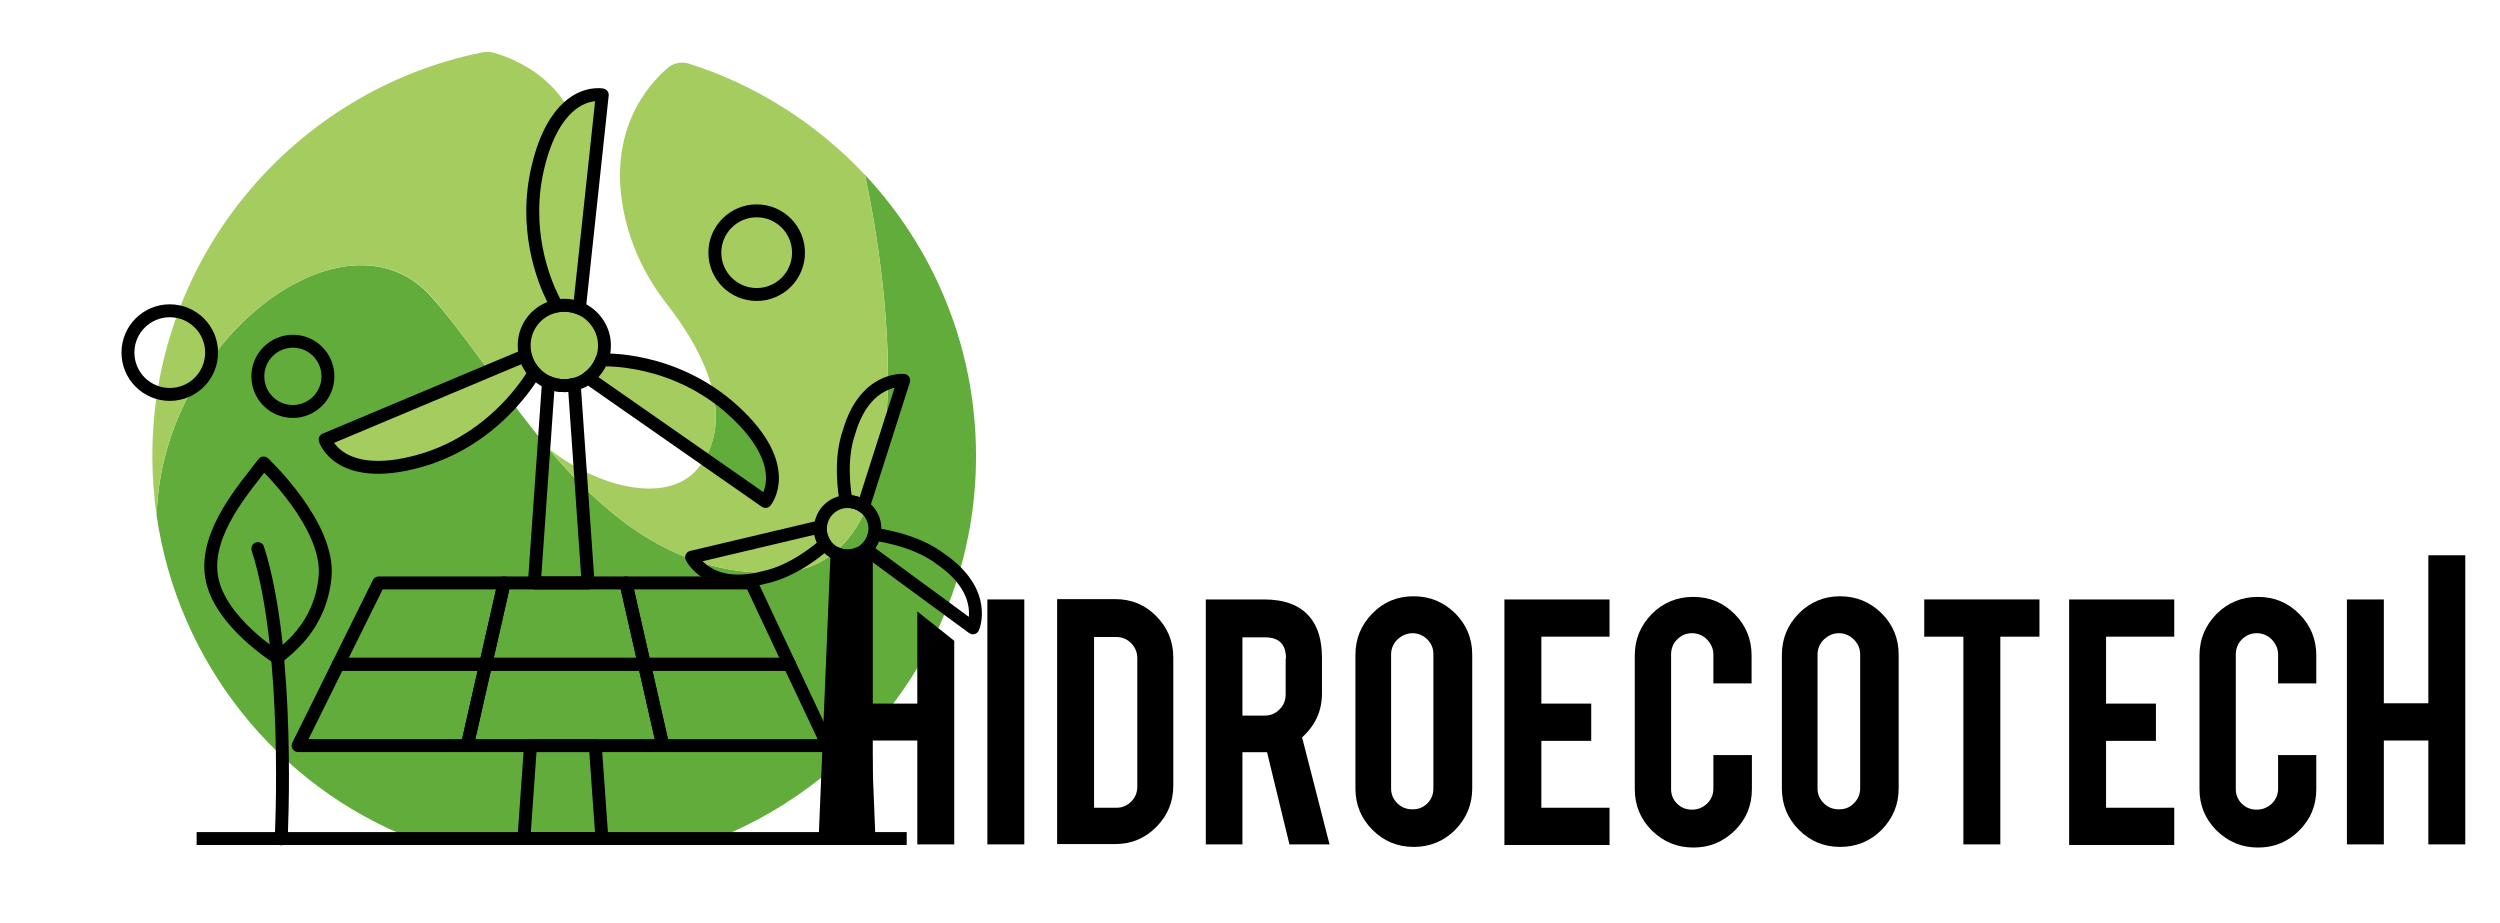<?xml version="1.0" encoding="utf-8"?>
<!-- Generator: Adobe Illustrator 18.1.1, SVG Export Plug-In . SVG Version: 6.00 Build 0)  -->
<svg version="1.1" xmlns="http://www.w3.org/2000/svg" xmlns:xlink="http://www.w3.org/1999/xlink" x="0px" y="0px"
	 viewBox="0 0 792 292.5" enable-background="new 0 0 792 292.5" xml:space="preserve">
<symbol  id="Logo" viewBox="-334 -307.2 668 614.5">
	<path fill="#62AC3C" d="M328.7-5.7c0-134.4-83.1-249.3-200.8-296.3h-236.4c-104,41-181,136-197.5,250.3
		c4,136.8,146.9,244.3,213.2,168.9c1-1.1,2-2.3,2.9-3.4c0.2-0.2,0.4-0.5,0.7-0.8c1-1.2,2.1-2.5,3.1-3.7c1.1-1.3,2.2-2.7,3.4-4.1
		c4.7-5.8,9.4-11.8,14.1-18c0.6-0.8,1.2-1.6,1.8-2.4c0.6-0.8,1.2-1.6,1.8-2.4c1.2-1.6,2.4-3.2,3.6-4.8c2-2.7,4-5.3,6-8.1
		c0.4-0.6,0.8-1.1,1.3-1.7c1.1-1.5,2.2-3,3.3-4.5l20.3-27.5C-22.8,25.2-14,14.5-6,4.1v0c1-1.3,2.3-2.6,3.4-3.9
		c8.1-9.7,16.6-19.1,25.5-28c40.2-40.5,88.7-70.6,152.8-68.3c136.8,5,66.9,308.3,66.9,308.3C296,155.2,328.7,78.6,328.7-5.7z"/>
	<path fill="#A4CC5F" d="M175.7-96.1C97.4-99,42.5-53.4-2.5,0.2C35.7-30.4,92.8-45,115.3-12.6c1.1,1.5,2.1,3.1,3.1,4.6l47.2-32.9
		c0,0,22.6,26.8-24.1,69.7c-5.3,4.9-10.7,9.1-16.1,12.9c-5.8,28-23.9,54.7-36.2,70.3c-15.4,19.6-26.6,42.3-32.3,66.6
		c-15.3,65.9,17.3,102.9,33,116.3c4.5,3.9,10.7,5.1,16.4,3.3c52.7-16.7,99.4-46.8,136.3-86.1C242.6,212.1,312.4-91.1,175.7-96.1z"/>
	<path fill="#A4CC5F" d="M-10.3,219.3C-22.4,170.4-6.2,130.4,1,115.9c-1.1-2.4-2.2-4.8-3.4-7.3c-11.2-4.7-19-15.8-19-28.7
		c0-2.1,0.2-4.2,0.6-6.1c-0.4-0.8-0.9-1.5-1.3-2.3l-26.5-11.1c-1.9,2.5-3.7,5.1-5.6,7.6c-0.4,0.6-0.8,1.1-1.3,1.7
		c-2,2.7-4,5.4-6,8.1c-1.2,1.6-2.4,3.2-3.6,4.8c-0.6,0.8-1.2,1.6-1.8,2.4c-0.6,0.8-1.2,1.6-1.8,2.4c-4.7,6.2-9.4,12.3-14.1,18
		c-1.1,1.4-2.2,2.7-3.3,4.1c-1,1.3-2.1,2.5-3.1,3.7c-0.2,0.3-0.4,0.5-0.6,0.8c-1,1.1-1.9,2.3-2.9,3.4
		C-159.2,192.5-302.1,84.9-306-51.8c-2.2,15-3.3,30.4-3.3,46c0,154.4,109.6,283.1,255.3,312.7c3.2,0.7,6.6,0.5,9.7-0.4
		c13.6-4,40.6-14.9,56.9-42.2C4.1,256.5-4.5,243-10.3,219.3z"/>
	<path fill="#A4CC5F" stroke="#000000" stroke-width="10" stroke-miterlimit="10" d="M40.9,79.9c0-4-0.7-7.7-2.1-11.2
		c-2.1-5.6-5.8-10.4-10.5-13.8c-3.2-2.4-6.8-4.1-10.7-5.1c-2.5-0.6-5.1-1-7.8-1c-4.3,0-8.5,0.9-12.2,2.5c-4.2,1.8-7.8,4.4-10.8,7.7
		c-3.7,4.1-6.4,9.2-7.5,14.8c-0.4,2-0.6,4-0.6,6.1c0,12.9,7.8,24,19,28.7c2,0.8,4.1,1.5,6.3,1.9c1.9,0.4,3.8,0.5,5.8,0.5
		c4.2,0,8.2-0.8,11.8-2.3C32.8,104.1,40.9,92.9,40.9,79.9z"/>
	<path fill="none" stroke="#000000" stroke-width="10" stroke-linecap="round" stroke-linejoin="round" stroke-miterlimit="10" d="
		M250.4-62c0-1.5-0.2-3-0.5-4.5c-1-4.5-3.4-8.5-6.7-11.4c-1.9-1.7-4.1-3-6.4-3.9c-0.7-0.3-1.5-0.5-2.2-0.7c-1.7-0.5-3.5-0.7-5.3-0.7
		c-2.9,0-5.7,0.6-8.3,1.7c-3.7,1.6-6.9,4.2-9.2,7.5c-2.3,3.4-3.7,7.5-3.7,11.9c0,0.5,0,1,0.1,1.5c0.8,10.6,9.3,19,19.9,19.6
		c0.4,0,0.8,0,1.1,0c4.6,0,8.8-1.4,12.3-3.9C246.9-48.6,250.4-54.9,250.4-62z"/>
	<path fill="none" stroke="#000000" stroke-width="10" stroke-linecap="round" stroke-linejoin="round" stroke-miterlimit="10" d="
		M28.2-104h-41.6L-5.8,4.2l3.3,47.1c3.8-1.6,7.9-2.5,12.2-2.5c2.7,0,5.3,0.3,7.8,1l5.4-77.5L28.2-104z"/>
	
		<polygon fill="none" stroke="#000000" stroke-width="10" stroke-linecap="round" stroke-linejoin="round" stroke-miterlimit="10" points="
		-36.8,-104 -51.1,-167 -165.2,-167 -134,-104 	"/>
	
		<polygon fill="none" stroke="#000000" stroke-width="10" stroke-linecap="round" stroke-linejoin="round" stroke-miterlimit="10" points="
		184.2,-167 71.8,-167 57.5,-104 154.6,-104 	"/>
	
		<polygon fill="none" stroke="#000000" stroke-width="10" stroke-linecap="round" stroke-linejoin="round" stroke-miterlimit="10" points="
		71.8,-167 -51.1,-167 -36.8,-104 57.5,-104 	"/>
	
		<polygon fill="none" stroke="#000000" stroke-width="10" stroke-linecap="round" stroke-linejoin="round" stroke-miterlimit="10" points="
		86.1,-230 -65.4,-230 -51.1,-167 71.8,-167 	"/>
	
		<polygon fill="none" stroke="#000000" stroke-width="10" stroke-linecap="round" stroke-linejoin="round" stroke-miterlimit="10" points="
		-51.1,-167 -65.4,-230 -196.4,-230 -165.2,-167 	"/>
	
		<polygon fill="none" stroke="#000000" stroke-width="10" stroke-linecap="round" stroke-linejoin="round" stroke-miterlimit="10" points="
		213.9,-230 86.1,-230 71.8,-167 184.2,-167 	"/>
	
		<line fill="none" stroke="#000000" stroke-width="10" stroke-linecap="round" stroke-linejoin="round" stroke-miterlimit="10" x1="-165" y1="-167" x2="-165" y2="-167"/>
	<path fill="none" stroke="#000000" stroke-width="10" stroke-linecap="round" stroke-linejoin="round" stroke-miterlimit="10" d="
		M-173.3,56c0-15-12.2-27.2-27.2-27.2S-227.6,41-227.6,56s12.2,27.2,27.2,27.2S-173.3,71-173.3,56z"/>
	<path fill="none" stroke="#000000" stroke-width="10" stroke-linecap="round" stroke-linejoin="round" stroke-miterlimit="10" d="
		M191.2,151.8c0-17.9-14.5-32.4-32.4-32.4s-32.4,14.5-32.4,32.4s14.5,32.4,32.4,32.4S191.2,169.7,191.2,151.8z"/>
	<path fill="none" stroke="#000000" stroke-width="10" stroke-linecap="round" stroke-linejoin="round" stroke-miterlimit="10" d="
		M-263.4,74.4c0-17.9-14.5-32.4-32.4-32.4s-32.4,14.5-32.4,32.4s14.5,32.4,32.4,32.4S-263.4,92.3-263.4,74.4z"/>
	
		<polygon fill="none" stroke="#000000" stroke-width="10" stroke-linecap="round" stroke-linejoin="round" stroke-miterlimit="10" points="
		38.9,-302 -21.5,-302 -16.4,-230 33.8,-230 	"/>
	<path fill="none" stroke="#000000" stroke-width="10" stroke-linecap="round" stroke-linejoin="round" stroke-miterlimit="10" d="
		M245.8-302h-34L221-81.3c2.5-1.1,5.4-1.7,8.3-1.7c1.8,0,3.6,0.2,5.3,0.7c0.8,0.2,1.5,0.5,2.2,0.8L245.8-302z"/>
	<line fill="none" stroke="#000000" stroke-width="10" stroke-miterlimit="10" x1="-275" y1="-302" x2="275" y2="-302"/>
	<path fill="#62AC3C" d="M165.6-40.9L118.4-8c9.4,15.6,10.4,32.9,6.9,49.7c5.4-3.7,10.8-8,16.1-12.9
		C188.3-14.1,165.6-40.9,165.6-40.9z"/>
	<path fill="#A4CC5F" d="M118.4-8L28.2,54.9c4.7,3.5,8.4,8.3,10.5,13.8c0,0,44,2.5,86.6-27C128.8,24.9,127.9,7.6,118.4-8z"/>
	
		<path fill="#A4CC5F" stroke="#000000" stroke-width="10" stroke-linecap="round" stroke-linejoin="round" stroke-miterlimit="10" d="
		M39.2,274L21.5,108.8c-3.6,1.5-7.6,2.3-11.8,2.3c-2,0-3.9-0.2-5.8-0.5c-0.5,0.8-1.5,2.6-2.9,5.4c-7.2,14.5-23.4,54.5-11.3,103.4
		c5.8,23.6,14.5,37.2,22.9,44.9C26.1,276.7,39.2,274,39.2,274z"/>
	
		<path fill="#A4CC5F" stroke="#000000" stroke-width="10" stroke-linecap="round" stroke-linejoin="round" stroke-miterlimit="10" d="
		M-13.4,58.9c0,0-5.7-10.2-17.3-23.1c-14.6-16.2-38.8-36.5-73-45.7c-61.3-16.5-71.8,16.9-71.8,16.9l126.7,53.2l26.5,11.1
		c0.5,0.8,0.9,1.5,1.3,2.3C-19.8,68.1-17.1,63-13.4,58.9z"/>
	<path fill="none" stroke="#000000" stroke-width="10" stroke-linecap="round" stroke-linejoin="round" stroke-miterlimit="10" d="
		M326.3-138.8l-83.1,61c3.3,2.9,5.7,6.9,6.7,11.4c0,0,30.8-3.2,51.7-19.3C338.6-111.4,326.3-138.8,326.3-138.8z"/>
	<path fill="none" stroke="#000000" stroke-width="10" stroke-linecap="round" stroke-linejoin="round" stroke-miterlimit="10" d="
		M272.7,52.9l-31.2-97.7c-3.5,2.5-7.7,3.9-12.3,3.9c-0.4,0-0.8,0-1.1,0c-1.2,6.6-5.3,32.1,2.2,53.6
		C242.8,55.8,272.7,52.9,272.7,52.9z"/>
	<path fill="none" stroke="#000000" stroke-width="10" stroke-linecap="round" stroke-linejoin="round" stroke-miterlimit="10" d="
		M211.8-74c-5-4.5-24.8-21-47-25.7c-43.5-11.5-56.4,15.6-56.4,15.6l99.7,23.6c0-0.5-0.1-1-0.1-1.5C208.1-66.5,209.5-70.6,211.8-74z"
		/>
	<path fill="none" stroke="#000000" stroke-width="10" stroke-linecap="round" stroke-linejoin="round" stroke-miterlimit="10" d="
		M-209.5-302.2c0,0,7.5,144.8-18.1,224.8"/>
	<path fill="none" stroke="#000000" stroke-width="10" stroke-linecap="round" stroke-linejoin="round" stroke-miterlimit="10" d="
		M-212.3-162c0,0-45.4,28-51.1,62.7s26.8,70.1,40.3,88.2c0,0,51.4-48.3,47.6-88.2S-206.7-156.4-212.3-162z"/>
	<path fill="none" stroke="#000000" stroke-width="10" stroke-linecap="round" stroke-linejoin="round" stroke-miterlimit="10" d="
		M165.6-40.9L28.2,54.9c4.7,3.5,8.4,8.3,10.5,13.8c0,0,56,3.2,102.7-39.8S165.6-40.9,165.6-40.9z"/>
	<polygon display="none" fill="none" points="-334,307 334,307 334,-307 -334,-307 	"/>
</symbol>
<g id="Layer_1" display="none">
	<g display="inline">
		<g>
			<path fill="#62AC3C" d="M724.5,95c0,134.4-83.1,249.4-200.8,296.4H287.2c-104-41.5-181-136.2-197.5-250.4
				C93.7,4.2,236.6-103.4,303-27.9c1,1.1,2,2.2,2.9,3.4c0.2,0.2,0.4,0.5,0.7,0.8c1,1.2,2.1,2.5,3.1,3.7c1.1,1.3,2.2,2.7,3.4,4.1
				c4.7,5.8,9.4,11.8,14.1,18c0.6,0.8,1.2,1.6,1.8,2.4c0.6,0.8,1.2,1.6,1.8,2.4c1.2,1.6,2.4,3.2,3.6,4.8c2,2.7,4,5.3,6,8.1
				c0.4,0.6,0.8,1.1,1.3,1.7c1.1,1.5,2.2,3,3.3,4.5l20.3,27.5c8,10.7,16.2,21.3,24.8,31.7v0c1.1,1.3,2.2,2.6,3.3,3.9
				c8.1,9.7,16.6,19.1,25.5,28c40.2,40.5,88.6,70.6,152.8,68.3c136.8-5,66.9-308.2,66.9-308.2C691.8-66,724.5,10.7,724.5,95z"/>
			<path fill="#A4CC5F" d="M571.4,185.2c-78.3,2.9-133.1-42.7-178.2-96.3c38.3,30.6,95.3,45.2,117.9,12.8c1.1-1.5,2.1-3.1,3.1-4.6
				l47.2,32.9c0,0,22.6-26.8-24.1-69.7c-5.3-4.9-10.7-9.1-16.1-12.9c-5.8-28-23.9-54.7-36.2-70.3c-15.4-19.6-26.6-42.3-32.3-66.6
				c-15.3-65.9,17.3-102.9,33-116.3c4.5-3.9,10.7-5.1,16.4-3.3c52.7,16.7,99.4,46.8,136.3,86.1C638.4-123,708.2,180.2,571.4,185.2z"
				/>
			<path fill="#A4CC5F" d="M385.4-130.2c-12.1,48.9,4.1,88.9,11.3,103.4c-1.1,2.4-2.2,4.8-3.4,7.3c-11.2,4.7-19,15.8-19,28.7
				c0,2.1,0.2,4.2,0.6,6.1c-0.4,0.8-0.9,1.5-1.3,2.3L347,28.8c-1.9-2.5-3.7-5.1-5.6-7.6c-0.4-0.6-0.8-1.1-1.3-1.7
				c-2-2.7-4-5.4-6-8.1c-1.2-1.6-2.4-3.2-3.6-4.8c-0.6-0.8-1.2-1.6-1.8-2.4c-0.6-0.8-1.2-1.6-1.8-2.4c-4.7-6.2-9.4-12.3-14.1-18
				c-1.1-1.4-2.2-2.7-3.3-4.1c-1-1.3-2.1-2.5-3.1-3.7c-0.2-0.3-0.4-0.5-0.6-0.8c-1-1.1-1.9-2.3-2.9-3.4
				C236.6-103.4,93.7,4.2,89.7,141c-2.2-15-3.3-30.4-3.3-46c0-154.4,109.6-283.1,255.3-312.7c3.2-0.7,6.6-0.5,9.7,0.4
				c13.6,4,40.6,14.9,56.9,42.2C399.9-167.3,391.3-153.8,385.4-130.2z"/>
			<path fill="#A4CC5F" stroke="#000000" stroke-width="10" stroke-miterlimit="10" d="M436.6,9.3c0,4-0.7,7.7-2.1,11.2
				c-2.1,5.6-5.8,10.4-10.5,13.8c-3.2,2.4-6.8,4.1-10.7,5.1c-2.5,0.6-5.1,1-7.8,1c-4.3,0-8.5-0.9-12.2-2.5
				c-4.2-1.8-7.8-4.4-10.8-7.7c-3.7-4.1-6.4-9.2-7.5-14.8c-0.4-2-0.6-4-0.6-6.1c0-12.9,7.8-24,19-28.7c2-0.8,4.1-1.5,6.3-1.9
				c1.9-0.4,3.8-0.5,5.8-0.5c4.2,0,8.2,0.8,11.8,2.3C428.6-15,436.6-3.8,436.6,9.3z"/>
			
				<path fill="none" stroke="#000000" stroke-width="10" stroke-linecap="round" stroke-linejoin="round" stroke-miterlimit="10" d="
				M646.2,151.2c0,1.5-0.2,3-0.5,4.5c-1,4.5-3.4,8.5-6.7,11.4c-1.9,1.7-4.1,3-6.4,3.9c-0.7,0.3-1.5,0.5-2.2,0.7
				c-1.7,0.5-3.5,0.7-5.3,0.7c-2.9,0-5.7-0.6-8.3-1.7c-3.7-1.6-6.9-4.2-9.2-7.5c-2.3-3.4-3.7-7.5-3.7-11.9c0-0.5,0-1,0.1-1.5
				c0.8-10.6,9.3-19,19.9-19.6c0.4,0,0.8,0,1.1,0c4.6,0,8.8,1.4,12.3,3.9C642.7,137.8,646.2,144.1,646.2,151.2z"/>
			
				<path fill="none" stroke="#000000" stroke-width="10" stroke-linecap="round" stroke-linejoin="round" stroke-miterlimit="10" d="
				M424,193.3h-41.6L389.9,85l3.3-47.1c3.8,1.6,7.9,2.5,12.2,2.5c2.7,0,5.3-0.3,7.8-1l5.4,77.5L424,193.3z"/>
			
				<polygon fill="none" stroke="#000000" stroke-width="10" stroke-linecap="round" stroke-linejoin="round" stroke-miterlimit="10" points="
				359,193.3 344.7,256.1 230.6,256.1 261.7,193.3 			"/>
			
				<polygon fill="none" stroke="#000000" stroke-width="10" stroke-linecap="round" stroke-linejoin="round" stroke-miterlimit="10" points="
				580,256.1 467.6,256.1 453.3,193.3 550.3,193.3 			"/>
			
				<polygon fill="none" stroke="#000000" stroke-width="10" stroke-linecap="round" stroke-linejoin="round" stroke-miterlimit="10" points="
				467.6,256.1 344.7,256.1 359,193.3 453.3,193.3 			"/>
			
				<polygon fill="none" stroke="#000000" stroke-width="10" stroke-linecap="round" stroke-linejoin="round" stroke-miterlimit="10" points="
				481.9,319 330.4,319 344.7,256.1 467.6,256.1 			"/>
			
				<polygon fill="none" stroke="#000000" stroke-width="10" stroke-linecap="round" stroke-linejoin="round" stroke-miterlimit="10" points="
				344.7,256.1 330.4,319 199.4,319 230.6,256.1 			"/>
			
				<polygon fill="none" stroke="#000000" stroke-width="10" stroke-linecap="round" stroke-linejoin="round" stroke-miterlimit="10" points="
				609.7,319 481.9,319 467.6,256.1 580,256.1 			"/>
			
				<line fill="none" stroke="#000000" stroke-width="10" stroke-linecap="round" stroke-linejoin="round" stroke-miterlimit="10" x1="230.6" y1="256.1" x2="230.5" y2="256.1"/>
			
				<circle fill="none" stroke="#000000" stroke-width="10" stroke-linecap="round" stroke-linejoin="round" stroke-miterlimit="10" cx="195.4" cy="33.1" r="27.2"/>
			
				<circle fill="none" stroke="#000000" stroke-width="10" stroke-linecap="round" stroke-linejoin="round" stroke-miterlimit="10" cx="554.5" cy="-62.6" r="32.4"/>
			
				<circle fill="none" stroke="#000000" stroke-width="10" stroke-linecap="round" stroke-linejoin="round" stroke-miterlimit="10" cx="100" cy="14.8" r="32.4"/>
			
				<polygon fill="none" stroke="#000000" stroke-width="10" stroke-linecap="round" stroke-linejoin="round" stroke-miterlimit="10" points="
				434.7,391.4 374.3,391.4 379.4,319 429.6,319 			"/>
			
				<path fill="none" stroke="#000000" stroke-width="10" stroke-linecap="round" stroke-linejoin="round" stroke-miterlimit="10" d="
				M641.6,391.4h-34l9.1-220.8c2.5,1.1,5.4,1.7,8.3,1.7c1.8,0,3.6-0.2,5.3-0.7c0.8-0.2,1.5-0.4,2.2-0.7L641.6,391.4z"/>
			<line fill="none" stroke="#000000" stroke-width="10" stroke-miterlimit="10" x1="120.8" y1="391.4" x2="671.2" y2="391.4"/>
			<path fill="#62AC3C" d="M561.4,130l-47.2-32.9c9.4-15.6,10.4-32.9,6.9-49.7c5.4,3.7,10.8,8,16.1,12.9
				C584,103.3,561.4,130,561.4,130z"/>
			<path fill="#A4CC5F" d="M514.2,97.1L424,34.3c4.7-3.5,8.4-8.3,10.5-13.8c0,0,44-2.5,86.6,27C524.6,64.3,523.6,81.6,514.2,97.1z"
				/>
			
				<path fill="#A4CC5F" stroke="#000000" stroke-width="10" stroke-linecap="round" stroke-linejoin="round" stroke-miterlimit="10" d="
				M435-184.9L417.2-19.6c-3.6-1.5-7.6-2.3-11.8-2.3c-2,0-3.9,0.2-5.8,0.5c-0.5-0.8-1.5-2.6-2.9-5.4c-7.2-14.5-23.4-54.5-11.3-103.4
				c5.8-23.6,14.5-37.2,22.9-44.9C421.9-187.5,435-184.9,435-184.9z"/>
			
				<path fill="#A4CC5F" stroke="#000000" stroke-width="10" stroke-linecap="round" stroke-linejoin="round" stroke-miterlimit="10" d="
				M382.4,30.2c0,0-5.7,10.2-17.3,23.1c-14.6,16.2-38.8,36.5-73,45.7C230.8,115.5,220.3,82,220.3,82L347,28.8l26.5-11.1
				c0.5-0.8,0.9-1.5,1.3-2.3C376,21,378.7,26.1,382.4,30.2z"/>
			
				<path fill="none" stroke="#000000" stroke-width="10" stroke-linecap="round" stroke-linejoin="round" stroke-miterlimit="10" d="
				M722,228L639,167c3.3-2.9,5.7-6.9,6.7-11.4c0,0,30.8,3.2,51.7,19.3C734.4,200.6,722,228,722,228z"/>
			
				<path fill="none" stroke="#000000" stroke-width="10" stroke-linecap="round" stroke-linejoin="round" stroke-miterlimit="10" d="
				M668.5,36.3L637.3,134c-3.5-2.5-7.7-3.9-12.3-3.9c-0.4,0-0.8,0-1.1,0c-1.2-6.6-5.3-32.1,2.2-53.6
				C638.6,33.3,668.5,36.3,668.5,36.3z"/>
			
				<path fill="none" stroke="#000000" stroke-width="10" stroke-linecap="round" stroke-linejoin="round" stroke-miterlimit="10" d="
				M607.6,163.1c-5,4.5-24.8,21-47,25.7c-43.5,11.5-56.4-15.6-56.4-15.6l99.7-23.6c0,0.5-0.1,1-0.1,1.5
				C603.9,155.6,605.2,159.7,607.6,163.1z"/>
			
				<path fill="none" stroke="#000000" stroke-width="10" stroke-linecap="round" stroke-linejoin="round" stroke-miterlimit="10" d="
				M186.3,391.4c0,0,7.5-144.8-18.1-224.8"/>
			
				<path fill="none" stroke="#000000" stroke-width="10" stroke-linecap="round" stroke-linejoin="round" stroke-miterlimit="10" d="
				M183.5,251.2c0,0-45.4-28-51.1-62.7s26.8-70.1,40.3-88.2c0,0,51.4,48.3,47.6,88.2S189.1,245.6,183.5,251.2z"/>
			
				<path fill="none" stroke="#000000" stroke-width="10" stroke-linecap="round" stroke-linejoin="round" stroke-miterlimit="10" d="
				M561.4,130L424,34.3c4.7-3.5,8.4-8.3,10.5-13.8c0,0,56-3.2,102.7,39.8S561.4,130,561.4,130z"/>
		</g>
		<g>
			<path d="M133.3,454v35h-12.5V387.9h12.5v53.5h15v-35.1h12.5V489h-12.5v-35H133.3z"/>
			<path d="M184.5,489H172v-82.7h12.5V489z"/>
			<path d="M234.8,469.2c0,5.5-1.9,10.1-5.7,14c-3.8,3.9-8.4,5.8-13.9,5.8h-19.6v-82.7h19.6c5.5,0,10.1,1.9,13.9,5.8
				c3.8,3.9,5.7,8.5,5.7,13.9V469.2z M208.1,476.7h7.5c2,0,3.7-0.7,5-2.1c1.4-1.4,2-3.1,2-5v-43.3c0-2-0.7-3.7-2.1-5.1
				c-1.4-1.4-3-2.1-5-2.1h-7.5V476.7z"/>
			<path d="M265.4,406.3c7,0,12.1,1.9,15.3,5.7c2.9,3.3,4.3,8,4.3,14v12c0,5.9-2.2,10.8-6.7,14.8l9.2,36.1h-13.5l-7.6-31.1
				c-0.4,0-0.7,0-1.1,0h-7.2V489h-12.5v-82.7H265.4z M272.9,426.3c0-4.8-2.4-7.2-7.1-7.2h-7.5v26.5h7.5c2,0,3.7-0.7,5-2.1
				s2.1-3.1,2.1-5.1V426.3z"/>
			<path d="M315.9,405.3c5.5,0,10.2,1.9,14,5.8c3.8,3.9,5.8,8.5,5.8,14v45.1c0,5.5-1.9,10.2-5.8,14c-3.9,3.8-8.5,5.8-14,5.8
				c-5.5,0-10.2-1.9-14-5.8c-3.8-3.9-5.7-8.5-5.7-14v-45.1c0-5.5,1.9-10.2,5.8-14C305.8,407.2,310.5,405.3,315.9,405.3z
				 M322.7,424.8c0-2-0.7-3.7-2.1-5s-3.1-2.1-5-2.1s-3.7,0.7-5.1,2.1c-1.4,1.4-2.1,3.1-2.1,5v45.3c0,2,0.7,3.7,2.1,5
				c1.4,1.4,3.1,2.1,5.1,2.1s3.7-0.7,5-2.1s2.1-3.1,2.1-5V424.8z"/>
			<path d="M346.6,489v-82.7h35.5v12.5h-23v22.6h16.8v12.5h-16.8v22.6h23V489H346.6z"/>
			<path d="M410.5,490.1c-5.5,0-10.2-1.9-14-5.8c-3.9-3.8-5.8-8.5-5.8-14v-45.1c0-5.5,1.9-10.2,5.8-14c3.9-3.8,8.5-5.8,14-5.8
				c5.5,0,10.2,1.9,14,5.8s5.7,8.5,5.7,14v9.4h-12.9v-9.7c0-2-0.7-3.7-2.1-5.1c-1.4-1.4-3.1-2.1-5.1-2.1s-3.7,0.7-5,2.1
				c-1.4,1.4-2.1,3.1-2.1,5.1v45.3c0,2,0.7,3.7,2.1,5s3.1,2.1,5,2.1s3.7-0.7,5.1-2.1c1.4-1.4,2.1-3.1,2.1-5v-11.4h12.9v11.5
				c0,5.5-1.9,10.2-5.8,14C420.6,488.2,415.9,490.1,410.5,490.1z"/>
			<path d="M460,405.3c5.5,0,10.2,1.9,14,5.8c3.8,3.9,5.8,8.5,5.8,14v45.1c0,5.5-1.9,10.2-5.8,14c-3.9,3.8-8.5,5.8-14,5.8
				c-5.5,0-10.2-1.9-14-5.8c-3.8-3.9-5.7-8.5-5.7-14v-45.1c0-5.5,1.9-10.2,5.8-14C450,407.2,454.6,405.3,460,405.3z M466.8,424.8
				c0-2-0.7-3.7-2.1-5c-1.4-1.4-3.1-2.1-5-2.1s-3.7,0.7-5.1,2.1c-1.4,1.4-2.1,3.1-2.1,5v45.3c0,2,0.7,3.7,2.1,5
				c1.4,1.4,3.1,2.1,5.1,2.1s3.7-0.7,5-2.1c1.4-1.4,2.1-3.1,2.1-5V424.8z"/>
			<path d="M501.6,418.9h-13.3v-12.5h38.9v12.5h-13.2V489h-12.5V418.9z"/>
			<path d="M537.3,489v-82.7h35.5v12.5h-23v22.6h16.8v12.5h-16.8v22.6h23V489H537.3z"/>
			<path d="M601.2,490.1c-5.5,0-10.2-1.9-14-5.8c-3.8-3.8-5.8-8.5-5.8-14v-45.1c0-5.5,1.9-10.2,5.8-14c3.9-3.8,8.5-5.8,14-5.8
				c5.5,0,10.2,1.9,14,5.8s5.7,8.5,5.7,14v9.4H608v-9.7c0-2-0.7-3.7-2.1-5.1c-1.4-1.4-3.1-2.1-5.1-2.1s-3.7,0.7-5,2.1
				c-1.4,1.4-2.1,3.1-2.1,5.1v45.3c0,2,0.7,3.7,2.1,5s3.1,2.1,5,2.1s3.7-0.7,5.1-2.1c1.4-1.4,2.1-3.1,2.1-5v-11.4h12.9v11.5
				c0,5.5-1.9,10.2-5.8,14C611.3,488.2,606.6,490.1,601.2,490.1z"/>
			<path d="M643.6,454v35h-12.5v-82.7h12.5v35.1h15v-50h12.5V489h-12.5v-35H643.6z"/>
		</g>
	</g>
</g>
<g id="Layer_3">
	<rect y="0" fill="#FFFFFF" width="792" height="292.5"/>
	<g>
		
			<use xlink:href="#Logo"  width="668" height="614.5" x="-334" y="-307.2" transform="matrix(0.409 0 0 -0.409 174.767 142.133)" overflow="visible"/>
		<g>
			<path d="M276.5,234.6v32.9h-15l3.3-91.3h11.7v46.7h14.1v-29.2l11.7,9.3v64.5h-11.7v-32.9H276.5z"/>
			<path d="M324.5,267.5h-11.7v-77.6h11.7V267.5z"/>
			<path d="M371.7,248.9c0,5.1-1.8,9.5-5.4,13.1c-3.6,3.6-7.9,5.4-13,5.4h-18.4v-77.6h18.4c5.1,0,9.5,1.8,13,5.4
				c3.6,3.6,5.4,8,5.4,13.1V248.9z M346.6,255.9h7.1c1.9,0,3.4-0.7,4.7-2c1.3-1.3,1.9-2.9,1.9-4.7v-40.6c0-1.9-0.6-3.4-1.9-4.8
				c-1.3-1.3-2.9-2-4.7-2h-7.1V255.9z"/>
			<path d="M400.4,189.9c6.5,0,11.3,1.8,14.4,5.4c2.7,3.1,4,7.5,4,13.1v11.3c0,5.5-2.1,10.1-6.3,13.9l8.7,33.9h-12.7l-7.1-29.2
				c-0.3,0-0.7,0-1.1,0h-6.7v29.2H382v-77.6H400.4z M407.4,208.6c0-4.5-2.2-6.7-6.7-6.7h-7.1v24.8h7.1c1.9,0,3.4-0.7,4.7-2
				c1.3-1.3,1.9-2.9,1.9-4.8V208.6z"/>
			<path d="M447.8,188.9c5.2,0,9.5,1.8,13.2,5.4c3.6,3.6,5.4,8,5.4,13.1v42.3c0,5.2-1.8,9.5-5.4,13.2c-3.6,3.6-8,5.4-13.1,5.4
				c-5.2,0-9.5-1.8-13.1-5.4c-3.6-3.6-5.4-8-5.4-13.1v-42.3c0-5.2,1.8-9.5,5.4-13.2C438.3,190.7,442.7,188.9,447.8,188.9z
				 M454.1,207.3c0-1.9-0.6-3.4-1.9-4.7c-1.3-1.3-2.9-2-4.7-2s-3.4,0.7-4.8,2c-1.3,1.3-2,2.9-2,4.7v42.5c0,1.9,0.7,3.4,2,4.7
				c1.3,1.3,2.9,1.9,4.8,1.9s3.4-0.6,4.7-1.9s1.9-2.9,1.9-4.7V207.3z"/>
			<path d="M476.6,267.5v-77.6h33.3v11.8h-21.6v21.2h15.8v11.8h-15.8v21.2h21.6v11.8H476.6z"/>
			<path d="M536.5,268.5c-5.2,0-9.5-1.8-13.2-5.4c-3.6-3.6-5.4-8-5.4-13.1v-42.3c0-5.2,1.8-9.5,5.4-13.2c3.6-3.6,8-5.4,13.1-5.4
				c5.2,0,9.5,1.8,13.1,5.4s5.4,8,5.4,13.1v8.9h-12.1v-9.1c0-1.9-0.7-3.4-2-4.8c-1.3-1.3-2.9-2-4.8-2s-3.4,0.7-4.7,2
				c-1.3,1.3-1.9,2.9-1.9,4.8v42.5c0,1.9,0.6,3.4,1.9,4.7s2.9,1.9,4.7,1.9s3.4-0.6,4.8-1.9c1.3-1.3,2-2.9,2-4.7v-10.7H555V250
				c0,5.2-1.8,9.5-5.4,13.1C545.9,266.7,541.6,268.5,536.5,268.5z"/>
			<path d="M582.9,188.9c5.2,0,9.5,1.8,13.2,5.4c3.6,3.6,5.4,8,5.4,13.1v42.3c0,5.2-1.8,9.5-5.4,13.2c-3.6,3.6-8,5.4-13.1,5.4
				c-5.2,0-9.5-1.8-13.1-5.4c-3.6-3.6-5.4-8-5.4-13.1v-42.3c0-5.2,1.8-9.5,5.4-13.2C573.5,190.7,577.9,188.9,582.9,188.9z
				 M589.3,207.3c0-1.9-0.7-3.4-2-4.7c-1.3-1.3-2.9-2-4.7-2c-1.9,0-3.4,0.7-4.8,2c-1.3,1.3-2,2.9-2,4.7v42.5c0,1.9,0.7,3.4,2,4.7
				c1.3,1.3,2.9,1.9,4.8,1.9c1.9,0,3.4-0.6,4.7-1.9c1.3-1.3,2-2.9,2-4.7V207.3z"/>
			<path d="M622,201.7h-12.4v-11.8h36.5v11.8h-12.4v65.8H622V201.7z"/>
			<path d="M655.5,267.5v-77.6h33.3v11.8h-21.6v21.2H683v11.8h-15.8v21.2h21.6v11.8H655.5z"/>
			<path d="M715.4,268.5c-5.2,0-9.5-1.8-13.2-5.4c-3.6-3.6-5.4-8-5.4-13.1v-42.3c0-5.2,1.8-9.5,5.4-13.2c3.6-3.6,8-5.4,13.1-5.4
				c5.2,0,9.5,1.8,13.1,5.4s5.4,8,5.4,13.1v8.9h-12.1v-9.1c0-1.9-0.7-3.4-2-4.8c-1.3-1.3-2.9-2-4.8-2s-3.4,0.7-4.7,2
				c-1.3,1.3-1.9,2.9-1.9,4.8v42.5c0,1.9,0.6,3.4,1.9,4.7s2.9,1.9,4.7,1.9s3.4-0.6,4.8-1.9c1.3-1.3,2-2.9,2-4.7v-10.7h12.1V250
				c0,5.2-1.8,9.5-5.4,13.1C724.8,266.7,720.5,268.5,715.4,268.5z"/>
			<path d="M755.2,234.6v32.9h-11.7v-77.6h11.7v32.9h14.1v-46.9H781v91.6h-11.7v-32.9H755.2z"/>
		</g>
	</g>
</g>
<g id="Layer_2" display="none">
	<g display="inline">
		<g>
			<path fill="#FFFFFF" d="M-273.5,101.4c0,134.4-83.1,249.4-200.8,296.4h-236.4c-104-41.5-181-136.2-197.5-250.4
				C-904.3,10.6-761.4-97-695-21.5c1,1.1,2,2.2,2.9,3.4c0.2,0.2,0.4,0.5,0.7,0.8c1,1.2,2.1,2.5,3.1,3.7c1.1,1.3,2.2,2.7,3.4,4.1
				c4.7,5.8,9.4,11.8,14.1,18c0.6,0.8,1.2,1.6,1.8,2.4c0.6,0.8,1.2,1.6,1.8,2.4c1.2,1.6,2.4,3.2,3.6,4.8c2,2.7,4,5.3,6,8.1
				c0.4,0.6,0.8,1.1,1.3,1.7c1.1,1.5,2.2,3,3.3,4.5l20.3,27.5c8,10.7,16.2,21.3,24.8,31.7v0c1.1,1.3,2.2,2.6,3.3,3.9
				c8.1,9.7,16.6,19.1,25.5,28c40.2,40.5,88.6,70.6,152.8,68.3c136.8-5,66.9-308.2,66.9-308.2C-306.2-59.6-273.5,17.1-273.5,101.4z"
				/>
			<path fill="#B5B5B5" d="M-426.6,191.6c-78.3,2.9-133.1-42.7-178.2-96.3c38.3,30.6,95.3,45.2,117.9,12.8c1.1-1.5,2.1-3.1,3.1-4.6
				l47.2,32.9c0,0,22.6-26.8-24.1-69.7c-5.3-4.9-10.7-9.1-16.1-12.9c-5.8-28-23.9-54.7-36.2-70.3c-15.4-19.6-26.6-42.3-32.3-66.6
				c-15.3-65.9,17.3-102.9,33-116.3c4.5-3.9,10.7-5.1,16.4-3.3c52.7,16.7,99.4,46.8,136.3,86.1
				C-359.6-116.6-289.8,186.6-426.6,191.6z"/>
			<path fill="#B5B5B5" d="M-612.6-123.8c-12.1,48.9,4.1,88.9,11.3,103.4c-1.1,2.4-2.2,4.8-3.4,7.3c-11.2,4.7-19,15.8-19,28.7
				c0,2.1,0.2,4.2,0.6,6.1c-0.4,0.8-0.9,1.5-1.3,2.3L-651,35.2c-1.9-2.5-3.7-5.1-5.6-7.6c-0.4-0.6-0.8-1.1-1.3-1.7
				c-2-2.7-4-5.4-6-8.1c-1.2-1.6-2.4-3.2-3.6-4.8c-0.6-0.8-1.2-1.6-1.8-2.4c-0.6-0.8-1.2-1.6-1.8-2.4c-4.7-6.2-9.4-12.3-14.1-18
				c-1.1-1.4-2.2-2.7-3.3-4.1c-1-1.3-2.1-2.5-3.1-3.7c-0.2-0.3-0.4-0.5-0.6-0.8c-1-1.1-1.9-2.3-2.9-3.4
				C-761.4-97-904.3,10.6-908.3,147.4c-2.2-15-3.3-30.4-3.3-46c0-154.4,109.6-283.1,255.3-312.7c3.2-0.7,6.6-0.5,9.7,0.4
				c13.6,4,40.6,14.9,56.9,42.2C-598.1-160.9-606.7-147.4-612.6-123.8z"/>
			
				<path fill="#B5B5B5" stroke="#000000" stroke-width="10" stroke-linecap="round" stroke-linejoin="round" stroke-miterlimit="10" d="
				M-561.4,15.7c0,4-0.7,7.7-2.1,11.2c-2.1,5.6-5.8,10.4-10.5,13.8c-3.2,2.4-6.8,4.1-10.7,5.1c-2.5,0.6-5.1,1-7.8,1
				c-4.3,0-8.5-0.9-12.2-2.5c-4.2-1.8-7.8-4.4-10.8-7.7c-3.7-4.1-6.4-9.2-7.5-14.8c-0.4-2-0.6-4-0.6-6.1c0-12.9,7.8-24,19-28.7
				c2-0.8,4.1-1.5,6.3-1.9c1.9-0.4,3.8-0.5,5.8-0.5c4.2,0,8.2,0.8,11.8,2.3C-569.4-8.6-561.4,2.6-561.4,15.7z"/>
			
				<path fill="none" stroke="#000000" stroke-width="10" stroke-linecap="round" stroke-linejoin="round" stroke-miterlimit="10" d="
				M-351.8,157.6c0,1.5-0.2,3-0.5,4.5c-1,4.5-3.4,8.5-6.7,11.4c-1.9,1.7-4.1,3-6.4,3.9c-0.7,0.3-1.5,0.5-2.2,0.7
				c-1.7,0.5-3.5,0.7-5.3,0.7c-2.9,0-5.7-0.6-8.3-1.7c-3.7-1.6-6.9-4.2-9.2-7.5c-2.3-3.4-3.7-7.5-3.7-11.9c0-0.5,0-1,0.1-1.5
				c0.8-10.6,9.3-19,19.9-19.6c0.4,0,0.8,0,1.1,0c4.6,0,8.8,1.4,12.3,3.9C-355.3,144.2-351.8,150.5-351.8,157.6z"/>
			
				<path fill="none" stroke="#000000" stroke-width="10" stroke-linecap="round" stroke-linejoin="round" stroke-miterlimit="10" d="
				M-574,199.7h-41.6l7.5-108.3l3.3-47.1c3.8,1.6,7.9,2.5,12.2,2.5c2.7,0,5.3-0.3,7.8-1l5.4,77.5L-574,199.7z"/>
			
				<polygon fill="none" stroke="#000000" stroke-width="10" stroke-linecap="round" stroke-linejoin="round" stroke-miterlimit="10" points="
				-639,199.7 -653.3,262.5 -767.4,262.5 -736.3,199.7 			"/>
			
				<polygon fill="none" stroke="#000000" stroke-width="10" stroke-linecap="round" stroke-linejoin="round" stroke-miterlimit="10" points="
				-418,262.5 -530.4,262.5 -544.7,199.7 -447.7,199.7 			"/>
			
				<polygon fill="none" stroke="#000000" stroke-width="10" stroke-linecap="round" stroke-linejoin="round" stroke-miterlimit="10" points="
				-530.4,262.5 -653.3,262.5 -639,199.7 -544.7,199.7 			"/>
			
				<polygon fill="none" stroke="#000000" stroke-width="10" stroke-linecap="round" stroke-linejoin="round" stroke-miterlimit="10" points="
				-516.1,325.4 -667.6,325.4 -653.3,262.5 -530.4,262.5 			"/>
			
				<polygon fill="none" stroke="#000000" stroke-width="10" stroke-linecap="round" stroke-linejoin="round" stroke-miterlimit="10" points="
				-653.3,262.5 -667.6,325.4 -798.6,325.4 -767.4,262.5 			"/>
			
				<polygon fill="none" stroke="#000000" stroke-width="10" stroke-linecap="round" stroke-linejoin="round" stroke-miterlimit="10" points="
				-388.3,325.4 -516.1,325.4 -530.4,262.5 -418,262.5 			"/>
			
				<line fill="none" stroke="#000000" stroke-width="10" stroke-linecap="round" stroke-linejoin="round" stroke-miterlimit="10" x1="-767.4" y1="262.5" x2="-767.4" y2="262.5"/>
			
				<circle fill="none" stroke="#000000" stroke-width="10" stroke-linecap="round" stroke-linejoin="round" stroke-miterlimit="10" cx="-802.6" cy="39.5" r="27.2"/>
			
				<circle fill="none" stroke="#000000" stroke-width="10" stroke-linecap="round" stroke-linejoin="round" stroke-miterlimit="10" cx="-443.5" cy="-56.2" r="32.4"/>
			
				<circle fill="none" stroke="#000000" stroke-width="10" stroke-linecap="round" stroke-linejoin="round" stroke-miterlimit="10" cx="-898" cy="21.2" r="32.4"/>
			
				<polygon fill="none" stroke="#000000" stroke-width="10" stroke-linecap="round" stroke-linejoin="round" stroke-miterlimit="10" points="
				-563.3,397.8 -623.7,397.8 -618.6,325.4 -568.4,325.4 			"/>
			
				<path fill="none" stroke="#000000" stroke-width="10" stroke-linecap="round" stroke-linejoin="round" stroke-miterlimit="10" d="
				M-356.4,397.8h-34l9.1-220.8c2.5,1.1,5.4,1.7,8.3,1.7c1.8,0,3.6-0.2,5.3-0.7c0.8-0.2,1.5-0.4,2.2-0.7L-356.4,397.8z"/>
			<line fill="none" stroke="#000000" stroke-width="10" stroke-miterlimit="10" x1="-877.2" y1="397.8" x2="-326.8" y2="397.8"/>
			<path fill="#FFFFFF" d="M-436.6,136.4l-47.2-32.9c9.4-15.6,10.4-32.9,6.9-49.7c5.4,3.7,10.8,8,16.1,12.9
				C-414,109.7-436.6,136.4-436.6,136.4z"/>
			<path fill="#B5B5B5" d="M-483.8,103.5L-574,40.7c4.7-3.5,8.4-8.3,10.5-13.8c0,0,44-2.5,86.6,27C-473.4,70.7-474.4,88-483.8,103.5
				z"/>
			
				<path fill="#B5B5B5" stroke="#000000" stroke-width="10" stroke-linecap="round" stroke-linejoin="round" stroke-miterlimit="10" d="
				M-563-178.5l-17.7,165.3c-3.6-1.5-7.6-2.3-11.8-2.3c-2,0-3.9,0.2-5.8,0.5c-0.5-0.8-1.5-2.6-2.9-5.4
				c-7.2-14.5-23.4-54.5-11.3-103.4c5.8-23.6,14.5-37.2,22.9-44.9C-576.1-181.1-563-178.5-563-178.5z"/>
			
				<path fill="#B5B5B5" stroke="#000000" stroke-width="10" stroke-linecap="round" stroke-linejoin="round" stroke-miterlimit="10" d="
				M-615.6,36.6c0,0-5.7,10.2-17.3,23.1c-14.6,16.2-38.8,36.5-73,45.7c-61.3,16.5-71.8-16.9-71.8-16.9L-651,35.2l26.5-11.1
				c0.5-0.8,0.9-1.5,1.3-2.3C-622,27.5-619.3,32.5-615.6,36.6z"/>
			
				<path fill="none" stroke="#000000" stroke-width="10" stroke-linecap="round" stroke-linejoin="round" stroke-miterlimit="10" d="
				M-276,234.4l-83.1-61c3.3-2.9,5.7-6.9,6.7-11.4c0,0,30.8,3.2,51.7,19.3C-263.6,207-276,234.4-276,234.4z"/>
			
				<path fill="none" stroke="#000000" stroke-width="10" stroke-linecap="round" stroke-linejoin="round" stroke-miterlimit="10" d="
				M-329.5,42.7l-31.2,97.7c-3.5-2.5-7.7-3.9-12.3-3.9c-0.4,0-0.8,0-1.1,0c-1.2-6.6-5.3-32.1,2.2-53.6
				C-359.4,39.7-329.5,42.7-329.5,42.7z"/>
			
				<path fill="none" stroke="#000000" stroke-width="10" stroke-linecap="round" stroke-linejoin="round" stroke-miterlimit="10" d="
				M-390.4,169.5c-5,4.5-24.8,21-47,25.7c-43.5,11.5-56.4-15.6-56.4-15.6L-394,156c0,0.5-0.1,1-0.1,1.5
				C-394.1,162-392.7,166.1-390.4,169.5z"/>
			
				<path fill="none" stroke="#000000" stroke-width="10" stroke-linecap="round" stroke-linejoin="round" stroke-miterlimit="10" d="
				M-811.7,397.8c0,0,7.5-144.8-18.1-224.8"/>
			
				<path fill="none" stroke="#000000" stroke-width="10" stroke-linecap="round" stroke-linejoin="round" stroke-miterlimit="10" d="
				M-814.5,257.6c0,0-45.4-28-51.1-62.7s26.8-70.1,40.3-88.2c0,0,51.4,48.3,47.6,88.2S-808.9,252-814.5,257.6z"/>
			
				<path fill="none" stroke="#000000" stroke-width="10" stroke-linecap="round" stroke-linejoin="round" stroke-miterlimit="10" d="
				M-436.6,136.4L-574,40.7c4.7-3.5,8.4-8.3,10.5-13.8c0,0,56-3.2,102.7,39.8S-436.6,136.4-436.6,136.4z"/>
		</g>
		<g>
			<path d="M-864.7,460.4v35h-12.5V394.3h12.5v53.5h15v-35.1h12.5v82.7h-12.5v-35H-864.7z"/>
			<path d="M-813.5,495.4H-826v-82.7h12.5V495.4z"/>
			<path d="M-763.2,475.6c0,5.5-1.9,10.1-5.7,14c-3.8,3.9-8.4,5.8-13.9,5.8h-19.6v-82.7h19.6c5.5,0,10.1,1.9,13.9,5.8
				c3.8,3.9,5.7,8.5,5.7,13.9V475.6z M-789.9,483.1h7.5c2,0,3.7-0.7,5-2.1c1.4-1.4,2-3.1,2-5v-43.3c0-2-0.7-3.7-2.1-5.1
				c-1.4-1.4-3-2.1-5-2.1h-7.5V483.1z"/>
			<path d="M-732.6,412.7c7,0,12.1,1.9,15.3,5.7c2.9,3.3,4.3,8,4.3,14v12c0,5.9-2.2,10.8-6.7,14.8l9.2,36.1h-13.5l-7.6-31.1
				c-0.4,0-0.7,0-1.1,0h-7.2v31.1h-12.5v-82.7H-732.6z M-725.1,432.7c0-4.8-2.4-7.2-7.1-7.2h-7.5v26.5h7.5c2,0,3.7-0.7,5-2.1
				s2.1-3.1,2.1-5.1V432.7z"/>
			<path d="M-682.1,411.7c5.5,0,10.2,1.9,14,5.8c3.8,3.9,5.8,8.5,5.8,14v45.1c0,5.5-1.9,10.2-5.8,14c-3.9,3.8-8.5,5.8-14,5.8
				c-5.5,0-10.2-1.9-14-5.8c-3.8-3.9-5.7-8.5-5.7-14v-45.1c0-5.5,1.9-10.2,5.8-14C-692.2,413.6-687.5,411.7-682.1,411.7z
				 M-675.3,431.2c0-2-0.7-3.7-2.1-5s-3.1-2.1-5-2.1s-3.7,0.7-5.1,2.1c-1.4,1.4-2.1,3.1-2.1,5v45.3c0,2,0.7,3.7,2.1,5
				c1.4,1.4,3.1,2.1,5.1,2.1s3.7-0.7,5-2.1s2.1-3.1,2.1-5V431.2z"/>
			<path d="M-651.4,495.4v-82.7h35.5v12.5h-23v22.6h16.8v12.5h-16.8v22.6h23v12.5H-651.4z"/>
			<path d="M-587.5,496.5c-5.5,0-10.2-1.9-14-5.8c-3.9-3.8-5.8-8.5-5.8-14v-45.1c0-5.5,1.9-10.2,5.8-14c3.9-3.8,8.5-5.8,14-5.8
				c5.5,0,10.2,1.9,14,5.8s5.7,8.5,5.7,14v9.4h-12.9v-9.7c0-2-0.7-3.7-2.1-5.1c-1.4-1.4-3.1-2.1-5.1-2.1s-3.7,0.7-5,2.1
				c-1.4,1.4-2.1,3.1-2.1,5.1v45.3c0,2,0.7,3.7,2.1,5s3.1,2.1,5,2.1s3.7-0.7,5.1-2.1c1.4-1.4,2.1-3.1,2.1-5v-11.4h12.9v11.5
				c0,5.5-1.9,10.2-5.8,14C-577.4,494.6-582.1,496.5-587.5,496.5z"/>
			<path d="M-538,411.7c5.5,0,10.2,1.9,14,5.8c3.8,3.9,5.8,8.5,5.8,14v45.1c0,5.5-1.9,10.2-5.8,14c-3.9,3.8-8.5,5.8-14,5.8
				c-5.5,0-10.2-1.9-14-5.8c-3.8-3.9-5.7-8.5-5.7-14v-45.1c0-5.5,1.9-10.2,5.8-14C-548,413.6-543.4,411.7-538,411.7z M-531.2,431.2
				c0-2-0.7-3.7-2.1-5c-1.4-1.4-3.1-2.1-5-2.1s-3.7,0.7-5.1,2.1c-1.4,1.4-2.1,3.1-2.1,5v45.3c0,2,0.7,3.7,2.1,5
				c1.4,1.4,3.1,2.1,5.1,2.1s3.7-0.7,5-2.1c1.4-1.4,2.1-3.1,2.1-5V431.2z"/>
			<path d="M-496.4,425.3h-13.3v-12.5h38.9v12.5h-13.2v70.1h-12.5V425.3z"/>
			<path d="M-460.7,495.4v-82.7h35.5v12.5h-23v22.6h16.8v12.5h-16.8v22.6h23v12.5H-460.7z"/>
			<path d="M-396.8,496.5c-5.5,0-10.2-1.9-14-5.8c-3.8-3.8-5.8-8.5-5.8-14v-45.1c0-5.5,1.9-10.2,5.8-14c3.9-3.8,8.5-5.8,14-5.8
				c5.5,0,10.2,1.9,14,5.8s5.7,8.5,5.7,14v9.4H-390v-9.7c0-2-0.7-3.7-2.1-5.1c-1.4-1.4-3.1-2.1-5.1-2.1s-3.7,0.7-5,2.1
				c-1.4,1.4-2.1,3.1-2.1,5.1v45.3c0,2,0.7,3.7,2.1,5s3.1,2.1,5,2.1s3.7-0.7,5.1-2.1c1.4-1.4,2.1-3.1,2.1-5v-11.4h12.9v11.5
				c0,5.5-1.9,10.2-5.8,14C-386.7,494.6-391.4,496.5-396.8,496.5z"/>
			<path d="M-354.4,460.4v35h-12.5v-82.7h12.5v35.1h15v-50h12.5v97.6h-12.5v-35H-354.4z"/>
		</g>
	</g>
</g>
</svg>
